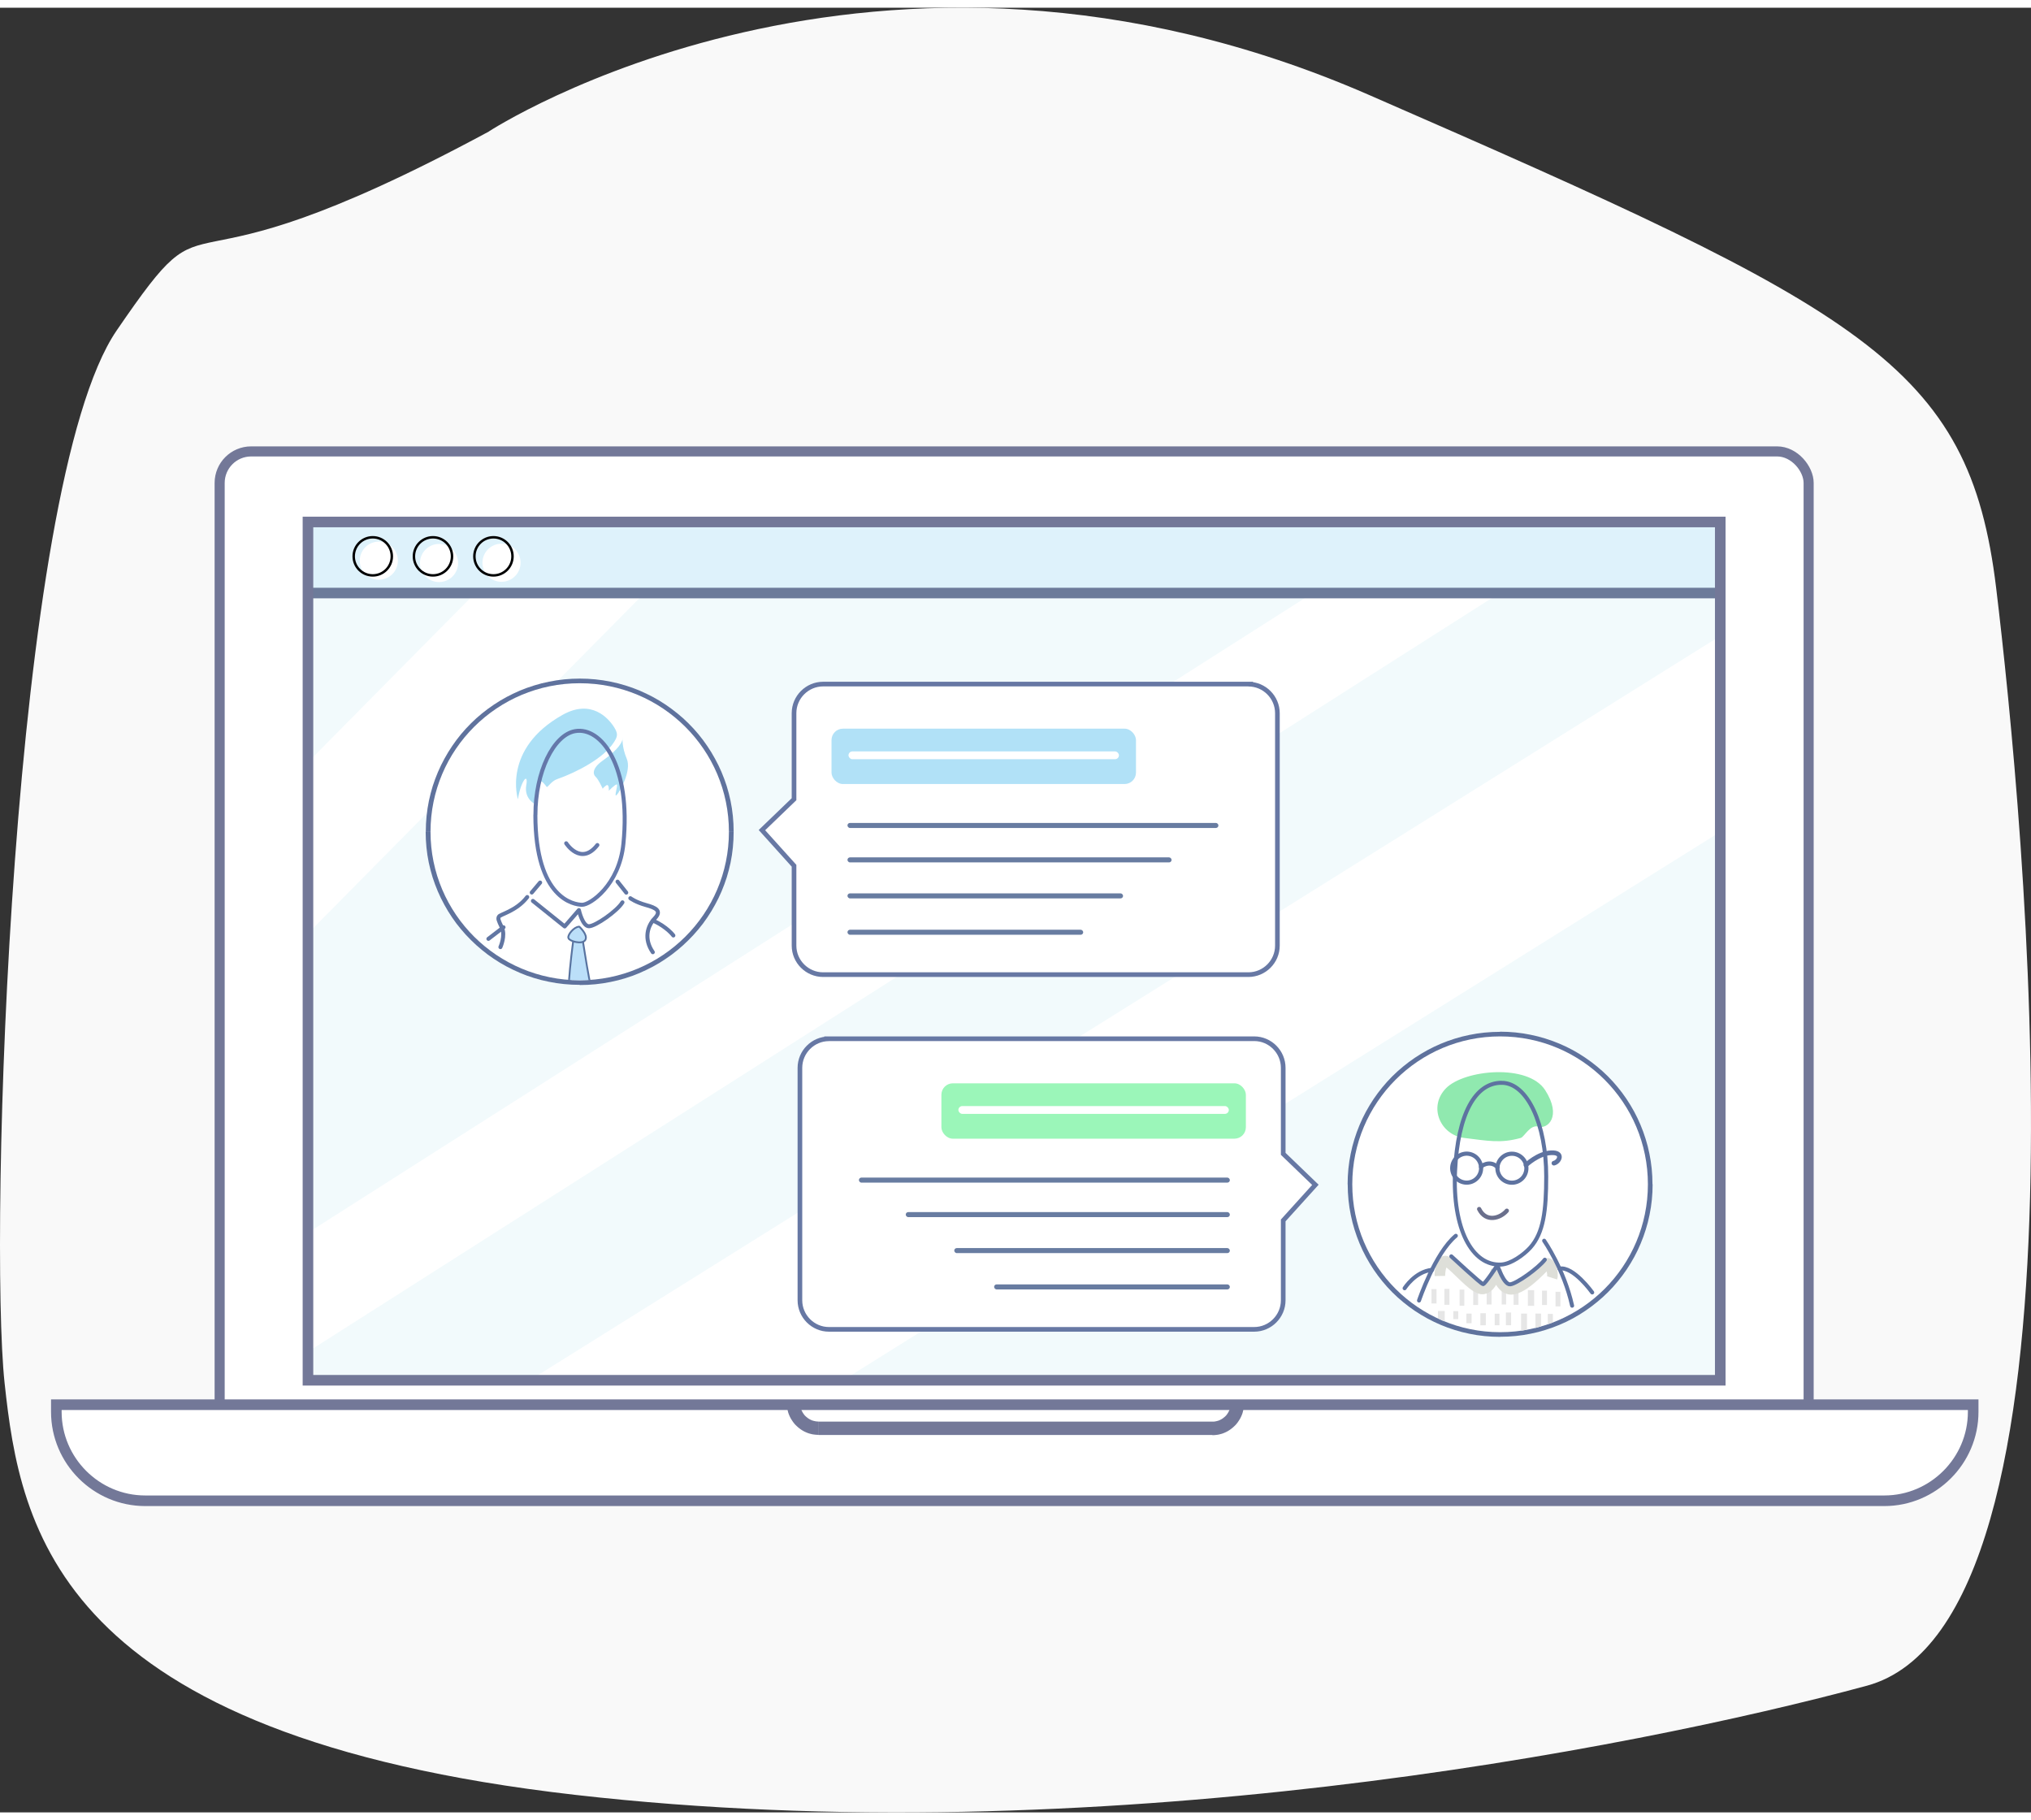 <?xml version="1.0" encoding="UTF-8"?>
<!DOCTYPE svg PUBLIC "-//W3C//DTD SVG 1.1//EN" "http://www.w3.org/Graphics/SVG/1.1/DTD/svg11.dtd">
<!-- Creator: CorelDRAW -->
<svg xmlns="http://www.w3.org/2000/svg" xml:space="preserve" width="279px" height="250px" style="shape-rendering:geometricPrecision; text-rendering:geometricPrecision; image-rendering:optimizeQuality; fill-rule:evenodd; clip-rule:evenodd"
viewBox="0 0 31.438 27.931"
 xmlns:xlink="http://www.w3.org/1999/xlink">
 <rect x="0" y="0" width="31.438" height="27.931" fill="#333333" stroke="none"/>
 <defs>
  <style type="text/css">
   <![CDATA[
    .str3 {stroke:black;stroke-width:0.038}
    .str1 {stroke:#6C7B9A;stroke-width:0.164}
    .str2 {stroke:#737898;stroke-width:0.164}
    .str5 {stroke:#DEDFD9;stroke-width:0.164}
    .str12 {stroke:#5873A0;stroke-width:0.056;stroke-linecap:round;stroke-linejoin:round}
    .str10 {stroke:#5E73A0;stroke-width:0.062}
    .str7 {stroke:#5E73A0;stroke-width:0.062;stroke-linecap:round;stroke-linejoin:round}
    .str11 {stroke:#6176A3;stroke-width:0.062;stroke-linecap:round;stroke-linejoin:round}
    .str13 {stroke:#6478AA;stroke-width:0.062;stroke-linecap:round;stroke-linejoin:round}
    .str6 {stroke:#5E73A0;stroke-width:0.064;stroke-linecap:round;stroke-linejoin:round}
    .str8 {stroke:#6A6F8C;stroke-width:0.066;stroke-linecap:round;stroke-linejoin:round}
    .str9 {stroke:#5E73A0;stroke-width:0.072;stroke-linecap:round;stroke-linejoin:round}
    .str4 {stroke:#6778A4;stroke-width:0.144}
    .str0 {stroke:#737898;stroke-width:0.156;stroke-linecap:round;stroke-linejoin:round}
    .fil6 {fill:none}
    .fil4 {fill:none;fill-rule:nonzero}
    .fil8 {fill:#687CA1}
    .fil12 {fill:#90E9AF}
    .fil9 {fill:#9BF6B9}
    .fil13 {fill:#ACE0F6}
    .fil7 {fill:#B1E1F7}
    .fil14 {fill:#BBDFF9}
    .fil3 {fill:#DEF2FB}
    .fil11 {fill:#E6E6E6}
    .fil2 {fill:#F2FAFC}
    .fil0 {fill:#F9F9F9}
    .fil1 {fill:white}
    .fil10 {fill:#5F729D;fill-rule:nonzero}
    .fil5 {fill:#737898;fill-rule:nonzero}
   ]]>
  </style>
    <clipPath id="id0">
     <path d="M4.767 7.959l21.861 0 0 13.284 -21.861 0 0 -13.284z"/>
    </clipPath>
    <clipPath id="id1">
     <path d="M0.872 21.621l29.671 0 0 0.111c0,0.757 -0.619,1.376 -1.376,1.376l-26.919 0c-0.757,0 -1.376,-0.619 -1.376,-1.376l0 -0.111z"/>
    </clipPath>
    <clipPath id="id2">
     <path d="M23.22 15.921c1.264,0 2.288,1.025 2.288,2.289 0,1.264 -1.024,2.289 -2.288,2.289 -1.264,0 -2.288,-1.025 -2.288,-2.289 0,-1.264 1.024,-2.289 2.288,-2.289z"/>
    </clipPath>
    <clipPath id="id3">
     <path d="M8.974 10.455c1.275,0 2.309,1.029 2.309,2.299 0,1.269 -1.034,2.298 -2.309,2.298 -1.276,0 -2.31,-1.029 -2.31,-2.298 0,-1.27 1.034,-2.299 2.31,-2.299z"/>
    </clipPath>
 </defs>
 <g id="Layer_x0020_1">
  <g id="_480120032">
   <path id="_480118544" class="fil0" d="M7.567 1.915c0,0 5.971,-3.904 13.627,-0.564 7.656,3.339 9.286,4.158 9.705,7.632 0.419,3.474 1.647,16 -2.003,16.988 -3.65,0.987 -11.96,2.606 -19.991,1.689 -8.03,-0.917 -8.591,-4.118 -8.834,-6.375 -0.243,-2.257 0.092,-13.892 1.735,-16.29 1.642,-2.398 0.529,-0.258 5.761,-3.079z"/>
   <rect id="_480117032" class="fil1 str0" x="3.4" y="6.867" width="24.596" height="15.62" rx="0.488" ry="0.488"/>
   <polygon id="_480114344" class="fil2" points="4.767,7.959 26.628,7.959 26.628,21.243 4.767,21.243 "/>
   <g style="clip-path:url(#id0)">
    <g>
     <rect id="_480113672" class="fil1" transform="matrix(-0.885 0.895 -0.895 -0.885 12.489 6.518)" width="11.534" height="1.48"/>
     <rect id="_480113960" class="fil1" transform="matrix(-1.062 0.676 -0.676 -1.062 25.685 7.486)" width="23.857" height="1.234"/>
     <rect id="_480117896" class="fil1" transform="matrix(-1.067 0.667 -0.667 -1.067 29.653 10.864)" width="22.558" height="2.043"/>
     <rect id="_480118640" class="fil3 str1" x="2.256" y="4.115" width="26.584" height="4.944"/>
    </g>
   </g>
   <g>
    <polygon class="fil4 str2" points="4.767,7.959 26.628,7.959 26.628,21.243 4.767,21.243 "/>
   </g>
   <circle class="fil1" cx="7.763" cy="8.59" r="0.295"/>
   <circle class="fil1" cx="6.796" cy="8.594" r="0.295"/>
   <path class="fil1" d="M0.872 21.621l29.671 0 0 0.111c0,0.757 -0.619,1.376 -1.376,1.376l-26.919 0c-0.757,0 -1.376,-0.619 -1.376,-1.376l0 -0.111z"/>
   <g style="clip-path:url(#id1)">
    <g id="_480116024">
     <g>
      <path id="_4801143681" class="fil5" d="M18.767 21.32l-6.098 0 0 -0.207 6.098 0 0 0 0 0.207zm0.488 0.281l-0.206 0 0 0 -0 -0.015 -0.001 -0.014 -0.002 -0.014 -0.003 -0.014 -0.003 -0.014 -0.004 -0.014 -0.004 -0.013 -0.005 -0.012 -0.006 -0.012 -0.006 -0.012 -0.007 -0.012 -0.008 -0.012 -0.008 -0.011 -0.008 -0.011 -0.009 -0.01 -0.009 -0.009 -0.01 -0.009 -0.011 -0.009 -0.01 -0.008 -0.011 -0.008 -0.011 -0.007 -0.012 -0.007 -0.012 -0.006 -0.012 -0.006 -0.012 -0.005 -0.013 -0.004 -0.014 -0.004 -0.014 -0.003 -0.014 -0.003 -0.014 -0.002 -0.014 -0.001 -0.015 -0 0 -0.207 0.025 0.001 0.025 0.002 0.025 0.003 0.024 0.004 0.023 0.006 0.023 0.006 0.023 0.008 0.022 0.009 0.022 0.01 0.021 0.011 0.02 0.012 0.02 0.013 0.019 0.014 0.019 0.015 0.017 0.015 0.017 0.016 0.017 0.017 0.015 0.018 0.014 0.018 0.013 0.019 0.013 0.02 0.012 0.02 0.011 0.021 0.01 0.022 0.009 0.022 0.008 0.023 0.006 0.023 0.005 0.023 0.004 0.024 0.003 0.025 0.002 0.025 0 0.025 0 0zm-0.206 0l0 -0 0.206 0 0 0 0 0 -0.206 0zm-0.282 0.489l0 -0.207 0 0 0.015 -0 0.014 -0.001 0.014 -0.002 0.014 -0.003 0.014 -0.003 0.014 -0.004 0.013 -0.004 0.012 -0.005 0.012 -0.006 0.012 -0.006 0.012 -0.007 0.011 -0.007 0.011 -0.008 0.01 -0.008 0.011 -0.009 0.01 -0.009 0.009 -0.009 0.009 -0.01 0.008 -0.011 0.008 -0.011 0.007 -0.011 0.007 -0.012 0.006 -0.012 0.006 -0.012 0.005 -0.012 0.004 -0.013 0.004 -0.013 0.003 -0.014 0.003 -0.014 0.002 -0.014 0.001 -0.014 0 -0.015 0.206 0 -0 0.025 -0.002 0.025 -0.003 0.025 -0.004 0.023 -0.005 0.023 -0.006 0.023 -0.008 0.023 -0.009 0.022 -0.01 0.022 -0.011 0.021 -0.012 0.02 -0.013 0.02 -0.013 0.019 -0.014 0.018 -0.015 0.018 -0.017 0.017 -0.017 0.016 -0.017 0.015 -0.019 0.015 -0.019 0.014 -0.02 0.013 -0.02 0.012 -0.021 0.011 -0.022 0.01 -0.022 0.009 -0.023 0.008 -0.023 0.006 -0.023 0.006 -0.024 0.004 -0.025 0.003 -0.025 0.002 -0.025 0.001 0 0zm-6.098 -0.207l6.098 0 0 0.207 -6.098 0 0 0 0 -0.207zm-0.488 -0.281l0.206 0 0 0 0 0.015 0.001 0.014 0.002 0.014 0.003 0.014 0.003 0.014 0.004 0.013 0.004 0.013 0.005 0.012 0.006 0.012 0.006 0.012 0.007 0.012 0.007 0.011 0.008 0.011 0.008 0.011 0.009 0.01 0.009 0.009 0.01 0.009 0.011 0.009 0.01 0.008 0.011 0.008 0.011 0.007 0.012 0.007 0.012 0.006 0.012 0.006 0.012 0.005 0.013 0.004 0.014 0.004 0.014 0.003 0.014 0.003 0.014 0.002 0.014 0.001 0.015 0 0 0.207 -0.025 -0.001 -0.025 -0.002 -0.025 -0.003 -0.024 -0.004 -0.023 -0.006 -0.023 -0.006 -0.023 -0.008 -0.022 -0.009 -0.022 -0.01 -0.021 -0.011 -0.02 -0.012 -0.02 -0.013 -0.019 -0.014 -0.019 -0.015 -0.017 -0.015 -0.017 -0.016 -0.017 -0.017 -0.015 -0.018 -0.014 -0.018 -0.013 -0.019 -0.013 -0.02 -0.012 -0.02 -0.011 -0.021 -0.01 -0.022 -0.009 -0.022 -0.008 -0.023 -0.006 -0.023 -0.005 -0.023 -0.004 -0.023 -0.003 -0.025 -0.002 -0.025 -0 -0.025 0 0zm0.206 -0l0 0 -0.206 0 0 -0 0 0 0.206 0zm0.282 -0.489l0 0.207 0 0 -0.015 0 -0.014 0.001 -0.014 0.002 -0.014 0.003 -0.014 0.003 -0.014 0.004 -0.013 0.004 -0.012 0.005 -0.012 0.006 -0.012 0.006 -0.012 0.007 -0.011 0.007 -0.011 0.008 -0.01 0.008 -0.011 0.009 -0.01 0.009 -0.009 0.009 -0.009 0.01 -0.008 0.011 -0.008 0.011 -0.008 0.012 -0.007 0.012 -0.006 0.012 -0.006 0.012 -0.005 0.012 -0.004 0.013 -0.004 0.014 -0.003 0.014 -0.003 0.014 -0.002 0.014 -0.001 0.014 -0 0.015 -0.206 0 0 -0.025 0.002 -0.025 0.003 -0.025 0.004 -0.024 0.005 -0.023 0.006 -0.023 0.008 -0.023 0.009 -0.022 0.01 -0.022 0.011 -0.021 0.012 -0.02 0.013 -0.02 0.013 -0.019 0.014 -0.018 0.015 -0.018 0.017 -0.017 0.017 -0.016 0.017 -0.015 0.019 -0.015 0.019 -0.014 0.02 -0.013 0.02 -0.012 0.021 -0.011 0.022 -0.01 0.022 -0.009 0.023 -0.008 0.023 -0.006 0.023 -0.006 0.024 -0.004 0.025 -0.003 0.025 -0.002 0.025 -0.001 0 0z"/>
     </g>
    </g>
   </g>
   <g>
    <path class="fil4 str2" d="M0.872 21.621l29.671 0 0 0.111c0,0.757 -0.619,1.376 -1.376,1.376l-26.919 0c-0.757,0 -1.376,-0.619 -1.376,-1.376l0 -0.111z"/>
   </g>
   <circle class="fil6 str3" cx="7.638" cy="8.491" r="0.295"/>
   <circle class="fil6 str3" cx="6.702" cy="8.491" r="0.295"/>
   <circle class="fil1" cx="5.864" cy="8.558" r="0.295"/>
   <circle class="fil6 str3" cx="5.77" cy="8.491" r="0.295"/>
   <g>
    <path class="fil6 str4" d="M19.324 10.504l-6.583 0c-0.227,0 -0.414,0.186 -0.414,0.414l0 1.347 -0.483 0.465 0.483 0.536 0 1.25c0,0.227 0.187,0.413 0.414,0.413l6.583 0c0.227,0 0.413,-0.186 0.413,-0.413l0 -3.597c0,-0.228 -0.186,-0.414 -0.413,-0.414z"/>
    <path id="1" class="fil1" d="M19.324 10.504l-6.583 0c-0.227,0 -0.414,0.186 -0.414,0.414l0 1.347 -0.483 0.465 0.483 0.536 0 1.25c0,0.227 0.187,0.413 0.414,0.413l6.583 0c0.227,0 0.413,-0.186 0.413,-0.413l0 -3.597c0,-0.228 -0.186,-0.414 -0.413,-0.414z"/>
   </g>
   <rect class="fil7" x="12.871" y="11.158" width="4.713" height="0.857" rx="0.177" ry="0.177"/>
   <rect class="fil8" x="13.118" y="13.15" width="5.017" height="0.078" rx="0.039" ry="0.039"/>
   <rect class="fil8" x="13.118" y="12.617" width="5.742" height="0.078" rx="0.039" ry="0.039"/>
   <rect class="fil1" x="13.134" y="11.51" width="4.186" height="0.121" rx="0.061" ry="0.061"/>
   <rect class="fil8" x="13.118" y="13.707" width="4.266" height="0.078" rx="0.039" ry="0.039"/>
   <rect class="fil8" x="13.118" y="14.27" width="3.649" height="0.078" rx="0.039" ry="0.039"/>
   <g>
    <path class="fil6 str4" d="M12.831 15.993l6.583 0c0.227,0 0.413,0.187 0.413,0.414l0 1.347 0.484 0.466 -0.484 0.535 0 1.25c0,0.227 -0.186,0.414 -0.413,0.414l-6.583 0c-0.227,0 -0.413,-0.187 -0.413,-0.414l0 -3.597c0,-0.227 0.186,-0.414 0.413,-0.414z"/>
    <path id="1" class="fil1" d="M12.831 15.993l6.583 0c0.227,0 0.413,0.187 0.413,0.414l0 1.347 0.484 0.466 -0.484 0.535 0 1.25c0,0.227 -0.186,0.414 -0.413,0.414l-6.583 0c-0.227,0 -0.413,-0.187 -0.413,-0.414l0 -3.597c0,-0.227 0.186,-0.414 0.413,-0.414z"/>
   </g>
   <rect class="fil9" x="14.572" y="16.647" width="4.713" height="0.857" rx="0.177" ry="0.177"/>
   <rect class="fil8" x="14.02" y="18.64" width="5.017" height="0.078" rx="0.039" ry="0.039"/>
   <rect class="fil8" x="13.295" y="18.106" width="5.742" height="0.078" rx="0.039" ry="0.039"/>
   <rect class="fil1" x="14.835" y="16.999" width="4.186" height="0.121" rx="0.061" ry="0.061"/>
   <rect class="fil8" x="14.771" y="19.197" width="4.266" height="0.078" rx="0.039" ry="0.039"/>
   <rect class="fil8" x="15.388" y="19.759" width="3.649" height="0.078" rx="0.039" ry="0.039"/>
   <g>
    <path class="fil10" d="M25.58 18.21l-0.144 0 0 0 -0.003 -0.114 -0.008 -0.113 -0.014 -0.111 -0.02 -0.109 -0.025 -0.107 -0.03 -0.105 -0.035 -0.103 -0.04 -0.101 -0.044 -0.098 -0.049 -0.096 -0.053 -0.093 -0.058 -0.09 -0.062 -0.087 -0.066 -0.084 -0.07 -0.08 -0.073 -0.077 -0.077 -0.073 -0.08 -0.07 -0.084 -0.066 -0.087 -0.062 -0.09 -0.058 -0.093 -0.053 -0.096 -0.049 -0.098 -0.044 -0.1 -0.04 -0.103 -0.035 -0.105 -0.03 -0.107 -0.025 -0.109 -0.019 -0.111 -0.014 -0.113 -0.009 -0.114 -0.003 0 -0.144 0.121 0.003 0.12 0.009 0.118 0.015 0.116 0.021 0.114 0.026 0.112 0.032 0.11 0.037 0.107 0.042 0.105 0.047 0.102 0.052 0.099 0.057 0.096 0.062 0.093 0.066 0.089 0.07 0.086 0.074 0.082 0.078 0.078 0.082 0.074 0.086 0.07 0.089 0.066 0.093 0.061 0.096 0.057 0.099 0.052 0.102 0.047 0.105 0.042 0.107 0.037 0.11 0.032 0.112 0.026 0.114 0.021 0.116 0.015 0.118 0.009 0.12 0.003 0.121 0 0zm-2.36 2.361l0 -0.144 0 0 0.114 -0.003 0.113 -0.009 0.111 -0.014 0.109 -0.019 0.107 -0.025 0.105 -0.03 0.103 -0.035 0.1 -0.04 0.098 -0.044 0.096 -0.049 0.093 -0.053 0.09 -0.058 0.087 -0.062 0.084 -0.066 0.08 -0.07 0.077 -0.073 0.073 -0.077 0.07 -0.08 0.066 -0.084 0.062 -0.087 0.058 -0.09 0.053 -0.093 0.049 -0.096 0.044 -0.098 0.04 -0.101 0.035 -0.103 0.03 -0.105 0.025 -0.107 0.02 -0.109 0.014 -0.111 0.008 -0.113 0.003 -0.114 0.144 0 -0.003 0.121 -0.009 0.12 -0.015 0.118 -0.021 0.116 -0.026 0.114 -0.032 0.112 -0.037 0.11 -0.042 0.107 -0.047 0.105 -0.052 0.102 -0.057 0.099 -0.061 0.096 -0.066 0.093 -0.07 0.089 -0.074 0.086 -0.078 0.082 -0.082 0.078 -0.086 0.074 -0.089 0.07 -0.093 0.066 -0.096 0.062 -0.099 0.057 -0.102 0.052 -0.105 0.047 -0.107 0.042 -0.11 0.037 -0.112 0.032 -0.114 0.026 -0.116 0.021 -0.118 0.015 -0.12 0.009 -0.121 0.003 0 0zm-2.36 -2.361l0.144 0 0 0 0.003 0.114 0.008 0.113 0.014 0.111 0.019 0.109 0.025 0.107 0.03 0.105 0.035 0.103 0.04 0.101 0.044 0.098 0.049 0.095 0.053 0.093 0.058 0.09 0.062 0.087 0.066 0.084 0.07 0.08 0.073 0.077 0.077 0.073 0.08 0.07 0.084 0.066 0.087 0.062 0.09 0.058 0.093 0.053 0.096 0.049 0.098 0.044 0.1 0.04 0.103 0.035 0.105 0.03 0.107 0.025 0.109 0.019 0.111 0.014 0.113 0.009 0.114 0.003 0 0.144 -0.121 -0.003 -0.12 -0.009 -0.118 -0.015 -0.116 -0.021 -0.114 -0.026 -0.112 -0.032 -0.11 -0.037 -0.107 -0.042 -0.104 -0.047 -0.102 -0.052 -0.099 -0.057 -0.096 -0.061 -0.093 -0.066 -0.089 -0.07 -0.086 -0.074 -0.082 -0.078 -0.078 -0.082 -0.074 -0.086 -0.07 -0.089 -0.066 -0.093 -0.061 -0.096 -0.057 -0.099 -0.052 -0.102 -0.047 -0.105 -0.042 -0.107 -0.037 -0.11 -0.032 -0.112 -0.026 -0.114 -0.021 -0.116 -0.015 -0.118 -0.009 -0.12 -0.003 -0.121 0 0zm2.36 -2.361l0 0.144 0 0 -0.114 0.003 -0.113 0.009 -0.111 0.014 -0.109 0.019 -0.107 0.025 -0.105 0.03 -0.103 0.035 -0.1 0.04 -0.098 0.044 -0.096 0.049 -0.093 0.053 -0.09 0.058 -0.087 0.062 -0.084 0.066 -0.08 0.07 -0.077 0.073 -0.073 0.077 -0.07 0.08 -0.066 0.084 -0.062 0.087 -0.058 0.09 -0.053 0.093 -0.049 0.095 -0.044 0.098 -0.04 0.101 -0.035 0.103 -0.03 0.105 -0.025 0.107 -0.019 0.109 -0.014 0.111 -0.008 0.113 -0.003 0.114 -0.144 0 0.003 -0.121 0.009 -0.12 0.015 -0.118 0.021 -0.116 0.026 -0.114 0.032 -0.112 0.037 -0.11 0.042 -0.107 0.047 -0.105 0.052 -0.102 0.057 -0.099 0.061 -0.096 0.066 -0.093 0.07 -0.089 0.074 -0.086 0.078 -0.082 0.082 -0.078 0.086 -0.074 0.089 -0.07 0.093 -0.066 0.096 -0.061 0.099 -0.057 0.102 -0.052 0.104 -0.047 0.107 -0.042 0.11 -0.037 0.112 -0.032 0.114 -0.026 0.116 -0.021 0.118 -0.015 0.12 -0.009 0.121 -0.003 0 0z"/>
   </g>
   <path id="1" class="fil1" d="M23.22 15.921c1.264,0 2.288,1.025 2.288,2.289 0,1.264 -1.024,2.289 -2.288,2.289 -1.264,0 -2.288,-1.025 -2.288,-2.289 0,-1.264 1.024,-2.289 2.288,-2.289z"/>
   <g style="clip-path:url(#id2)">
    <g>
     <rect class="fil11" x="22.158" y="19.832" width="0.078" height="0.222"/>
     <rect class="fil11" x="22.358" y="19.829" width="0.078" height="0.246"/>
     <rect class="fil11" x="22.593" y="19.84" width="0.073" height="0.249"/>
     <rect class="fil11" x="22.804" y="19.837" width="0.076" height="0.241"/>
     <rect class="fil11" x="23.012" y="19.848" width="0.076" height="0.222"/>
     <rect class="fil11" x="23.245" y="19.827" width="0.068" height="0.243"/>
     <rect class="fil11" x="23.429" y="19.848" width="0.076" height="0.227"/>
     <rect class="fil11" x="23.65" y="19.848" width="0.097" height="0.243"/>
     <rect class="fil11" x="23.869" y="19.856" width="0.076" height="0.222"/>
     <rect class="fil11" x="24.078" y="19.873" width="0.076" height="0.227"/>
     <rect class="fil11" x="22.258" y="20.17" width="0.105" height="0.262"/>
     <rect class="fil11" x="22.496" y="20.173" width="0.076" height="0.124"/>
     <rect class="fil11" x="22.698" y="20.211" width="0.081" height="0.149"/>
     <rect class="fil11" x="22.915" y="20.205" width="0.084" height="0.187"/>
     <rect class="fil11" x="23.137" y="20.213" width="0.073" height="0.178"/>
     <rect class="fil11" x="23.31" y="20.194" width="0.081" height="0.197"/>
     <rect class="fil11" x="23.545" y="20.211" width="0.092" height="0.311"/>
     <rect class="fil11" x="23.767" y="20.211" width="0.087" height="0.241"/>
     <rect class="fil11" x="23.959" y="20.216" width="0.078" height="0.289"/>
     <path class="fil6 str5" d="M22.288 19.629c0,0 -0.003,-0.173 0.068,-0.227 0.07,-0.054 0.414,0.408 0.576,0.427 0.162,0.019 0.23,-0.295 0.23,-0.295 0,0 0.054,0.343 0.268,0.297 0.214,-0.046 0.49,-0.384 0.525,-0.397 0.035,-0.014 0.095,0.146 0.07,0.224"/>
     <path class="fil12" d="M23.541 17.492c0.059,-0.022 0.145,-0.214 0.277,-0.174 0.131,0.04 0.365,-0.151 0.1,-0.565 -0.266,-0.414 -1.25,-0.317 -1.533,-0.032 -0.283,0.286 -0.091,0.725 0.277,0.771 0.368,0.045 0.565,0.088 0.879,0z"/>
     <g>
      <path class="fil6 str6" d="M22.627 17.749c0.116,-0.042 0.244,0.018 0.286,0.135 0.042,0.116 -0.018,0.244 -0.135,0.287 -0.116,0.042 -0.244,-0.019 -0.286,-0.135 -0.042,-0.116 0.019,-0.245 0.135,-0.287z"/>
     </g>
     <g>
      <path class="fil6 str6" d="M23.327 17.75c0.117,-0.042 0.245,0.019 0.287,0.135 0.042,0.117 -0.018,0.245 -0.135,0.287 -0.116,0.042 -0.244,-0.018 -0.287,-0.135 -0.042,-0.116 0.019,-0.244 0.135,-0.287z"/>
     </g>
     <g>
      <path class="fil6 str6" d="M22.926 17.944c-0.023,-0.005 0.138,-0.123 0.255,0.002"/>
     </g>
     <g>
      <path class="fil6 str7" d="M22.465 19.325c0,0 0.463,0.43 0.492,0.43 0.029,0 0.221,-0.292 0.221,-0.292 0,0 0.099,0.303 0.198,0.295 0.099,-0.008 0.438,-0.252 0.536,-0.381"/>
     </g>
     <g>
      <path class="fil6 str8" d="M23.324 18.619c-0.101,0.118 -0.323,0.186 -0.428,-0.026"/>
     </g>
     <g>
      <path class="fil6 str9" d="M23.62 17.912c0,0 0.189,-0.181 0.389,-0.19 0.2,-0.01 0.13,0.141 0.044,0.161"/>
     </g>
     <g>
      <path class="fil6 str10" d="M23.242 16.639c0.403,0 0.692,0.648 0.692,1.447 0,0.531 -0.042,0.876 -0.247,1.104 -0.104,0.114 -0.299,0.254 -0.45,0.262 -0.451,0.024 -0.757,-0.556 -0.714,-1.447 0.043,-0.891 0.316,-1.366 0.719,-1.366z"/>
     </g>
     <g>
      <path class="fil6 str7" d="M21.965 20.009c0,0 0.247,-0.734 0.57,-1.002"/>
     </g>
     <g>
      <path class="fil6 str7" d="M23.902 19.083c0,0 0.308,0.443 0.433,1.006"/>
     </g>
     <g>
      <path class="fil6 str7" d="M24.646 19.884c0,0 -0.293,-0.409 -0.506,-0.369"/>
     </g>
     <g>
      <path class="fil6 str7" d="M21.742 19.819c0,0 0.164,-0.261 0.426,-0.285"/>
     </g>
    </g>
   </g>
   <g>
    <path class="fil10" d="M11.355 12.754l-0.145 0 0 0 -0.003 -0.115 -0.009 -0.113 -0.014 -0.111 -0.02 -0.11 -0.025 -0.108 -0.03 -0.106 -0.035 -0.104 -0.04 -0.101 -0.045 -0.099 -0.049 -0.096 -0.054 -0.093 -0.058 -0.09 -0.062 -0.088 -0.066 -0.084 -0.07 -0.08 -0.074 -0.077 -0.078 -0.074 -0.081 -0.07 -0.085 -0.066 -0.088 -0.062 -0.091 -0.058 -0.094 -0.053 -0.096 -0.049 -0.099 -0.045 -0.102 -0.04 -0.104 -0.035 -0.106 -0.03 -0.108 -0.025 -0.11 -0.02 -0.112 -0.014 -0.114 -0.008 -0.115 -0.003 0 -0.144 0.122 0.003 0.121 0.009 0.119 0.015 0.117 0.021 0.115 0.026 0.113 0.032 0.111 0.037 0.108 0.042 0.105 0.048 0.103 0.052 0.1 0.057 0.097 0.062 0.093 0.066 0.09 0.07 0.087 0.074 0.083 0.079 0.079 0.082 0.075 0.086 0.071 0.09 0.066 0.093 0.062 0.096 0.057 0.099 0.053 0.102 0.048 0.105 0.043 0.108 0.038 0.11 0.032 0.113 0.027 0.115 0.021 0.117 0.015 0.119 0.009 0.12 0.003 0.122 0 0zm-2.381 2.37l0 -0.144 0 0 0.115 -0.003 0.114 -0.008 0.112 -0.014 0.11 -0.02 0.108 -0.025 0.106 -0.03 0.104 -0.035 0.102 -0.04 0.099 -0.045 0.096 -0.049 0.094 -0.053 0.091 -0.058 0.088 -0.062 0.085 -0.066 0.081 -0.07 0.078 -0.074 0.074 -0.077 0.07 -0.081 0.066 -0.084 0.062 -0.087 0.058 -0.09 0.054 -0.093 0.049 -0.096 0.045 -0.099 0.04 -0.101 0.035 -0.103 0.03 -0.106 0.025 -0.108 0.02 -0.11 0.014 -0.111 0.009 -0.113 0.003 -0.114 0.145 0 -0.003 0.122 -0.009 0.121 -0.015 0.119 -0.021 0.117 -0.027 0.114 -0.032 0.113 -0.038 0.11 -0.043 0.108 -0.048 0.105 -0.053 0.102 -0.057 0.099 -0.062 0.096 -0.066 0.093 -0.071 0.089 -0.075 0.086 -0.079 0.082 -0.083 0.079 -0.086 0.074 -0.09 0.071 -0.094 0.066 -0.096 0.062 -0.1 0.057 -0.103 0.052 -0.105 0.048 -0.108 0.043 -0.111 0.037 -0.113 0.032 -0.115 0.026 -0.117 0.021 -0.119 0.015 -0.121 0.009 -0.122 0.003 0 0zm-2.382 -2.37l0.145 0 0 0 0.003 0.114 0.009 0.113 0.014 0.111 0.02 0.11 0.025 0.108 0.03 0.106 0.035 0.103 0.04 0.101 0.045 0.099 0.049 0.096 0.054 0.093 0.058 0.09 0.063 0.087 0.066 0.084 0.07 0.081 0.074 0.077 0.078 0.074 0.081 0.07 0.085 0.066 0.088 0.062 0.091 0.058 0.094 0.053 0.096 0.049 0.099 0.045 0.102 0.04 0.104 0.035 0.106 0.03 0.108 0.025 0.11 0.02 0.112 0.014 0.114 0.008 0.115 0.003 0 0.144 -0.123 -0.003 -0.121 -0.009 -0.119 -0.015 -0.117 -0.021 -0.116 -0.026 -0.113 -0.032 -0.111 -0.037 -0.108 -0.043 -0.106 -0.048 -0.103 -0.052 -0.1 -0.057 -0.097 -0.062 -0.094 -0.066 -0.09 -0.071 -0.086 -0.074 -0.083 -0.079 -0.079 -0.082 -0.075 -0.086 -0.071 -0.089 -0.066 -0.093 -0.062 -0.096 -0.057 -0.099 -0.053 -0.102 -0.048 -0.105 -0.043 -0.108 -0.038 -0.11 -0.032 -0.113 -0.027 -0.114 -0.021 -0.117 -0.015 -0.119 -0.009 -0.121 -0.003 -0.122 0 0zm2.382 -2.371l0 0.144 0 0 -0.115 0.003 -0.114 0.008 -0.112 0.014 -0.11 0.02 -0.108 0.025 -0.106 0.03 -0.104 0.035 -0.102 0.04 -0.099 0.045 -0.096 0.049 -0.094 0.053 -0.091 0.058 -0.088 0.062 -0.085 0.066 -0.081 0.07 -0.078 0.074 -0.074 0.077 -0.07 0.08 -0.066 0.084 -0.063 0.087 -0.058 0.09 -0.054 0.093 -0.049 0.096 -0.045 0.099 -0.04 0.101 -0.035 0.104 -0.03 0.106 -0.025 0.108 -0.02 0.11 -0.014 0.111 -0.009 0.113 -0.003 0.115 -0.145 0 0.003 -0.122 0.009 -0.12 0.015 -0.119 0.021 -0.117 0.027 -0.115 0.032 -0.113 0.038 -0.11 0.043 -0.108 0.048 -0.105 0.053 -0.102 0.057 -0.099 0.062 -0.096 0.066 -0.093 0.071 -0.09 0.075 -0.086 0.079 -0.082 0.083 -0.079 0.087 -0.074 0.09 -0.07 0.094 -0.066 0.097 -0.062 0.1 -0.057 0.103 -0.052 0.106 -0.048 0.108 -0.042 0.111 -0.037 0.113 -0.032 0.116 -0.026 0.117 -0.021 0.119 -0.015 0.121 -0.009 0.123 -0.003 0 0z"/>
   </g>
   <path id="1" class="fil1" d="M8.974 10.455c1.275,0 2.309,1.029 2.309,2.299 0,1.269 -1.034,2.298 -2.309,2.298 -1.276,0 -2.31,-1.029 -2.31,-2.298 0,-1.27 1.034,-2.299 2.31,-2.299z"/>
   <g style="clip-path:url(#id3)">
    <g>
     <g>
      <line id="2" class="fil6 str11" x1="7.56" y1="14.411" x2="7.794" y2= "14.232" />
     </g>
     <g>
      <path class="fil6 str11" d="M7.746 14.539c0,0 0.081,-0.179 0.023,-0.302 -0.058,-0.123 -0.062,-0.135 -0.046,-0.17 0.016,-0.035 0.273,-0.087 0.438,-0.303"/>
     </g>
     <g>
      <line class="fil6 str11" x1="8.231" y1="13.694" x2="8.361" y2= "13.54" />
     </g>
     <g>
      <line class="fil6 str11" x1="9.559" y1="13.526" x2="9.694" y2= "13.696" />
     </g>
     <g>
      <path class="fil6 str11" d="M9.757 13.782c0,0 0.083,0.062 0.239,0.105 0.157,0.043 0.252,0.089 0.138,0.208 -0.114,0.119 -0.17,0.318 -0.029,0.523"/>
     </g>
     <g>
      <path class="fil6 str11" d="M10.423 14.359c0,0 -0.096,-0.132 -0.315,-0.231"/>
     </g>
     <path class="fil13" d="M8.018 12.254c0,0 -0.252,-0.782 0.691,-1.31 0.444,-0.249 0.712,0.05 0.804,0.203 0.056,0.093 0.046,0.136 -0.014,0.227 -0.158,0.242 -0.565,0.456 -0.88,0.567 -0.079,0.028 -0.134,0.117 -0.155,0.121 -0.002,0 -0.157,-0.244 -0.15,0.054 0.005,0.195 -0.026,0.213 -0.026,0.213 0,0 -0.178,-0.079 -0.142,-0.295 0.037,-0.216 -0.088,-0.061 -0.129,0.22z"/>
     <g>
      <g>
       <path class="fil6 str12" d="M8.895 14.385c0,0 -0.131,0.905 -0.072,1.213 0.059,0.309 0.38,0.503 0.38,0.503 0,0 0.058,-0.204 0.113,-0.274 0.055,-0.07 0.068,-0.087 -0.052,-0.256 -0.12,-0.169 -0.222,-0.936 -0.264,-1.177 -0.042,-0.24 -0.115,-0.016 -0.115,-0.016l0.01 0.006z"/>
       <path id="1" class="fil14" d="M8.895 14.385c0,0 -0.131,0.905 -0.072,1.213 0.059,0.309 0.38,0.503 0.38,0.503 0,0 0.058,-0.204 0.113,-0.274 0.055,-0.07 0.068,-0.087 -0.052,-0.256 -0.12,-0.169 -0.222,-0.936 -0.264,-1.177 -0.042,-0.24 -0.115,-0.016 -0.115,-0.016l0.01 0.006z"/>
      </g>
      <g>
       <path class="fil6 str12" d="M8.961 14.236c0,0 0.126,0.118 0.087,0.185 -0.039,0.066 -0.23,0.012 -0.237,-0.029 -0.007,-0.042 0.081,-0.15 0.15,-0.155z"/>
       <path id="1" class="fil14" d="M8.961 14.236c0,0 0.126,0.118 0.087,0.185 -0.039,0.066 -0.23,0.012 -0.237,-0.029 -0.007,-0.042 0.081,-0.15 0.15,-0.155z"/>
      </g>
     </g>
     <path class="fil13" d="M9.637 11.306c0,0 -0.014,0.132 0.065,0.319 0.079,0.187 -0.116,0.525 -0.159,0.562 -0.043,0.038 0.027,-0.157 0.005,-0.165 -0.022,-0.008 -0.124,0.097 -0.124,0.097 0,0 0.008,-0.119 -0.043,-0.081 -0.051,0.038 -0.051,0.051 -0.051,0.051 0,0 -0.065,-0.146 -0.111,-0.187 -0.046,-0.041 -0.049,-0.135 0.103,-0.244 0.151,-0.108 0.308,-0.243 0.317,-0.354z"/>
     <g>
      <path class="fil6 str13" d="M8.287 12.494c0.002,1.298 0.598,1.387 0.722,1.39 0.125,0.003 0.577,-0.303 0.641,-0.947 0.121,-1.204 -0.344,-1.81 -0.746,-1.741 -0.337,0.058 -0.617,0.635 -0.616,1.297z"/>
     </g>
     <g>
      <path class="fil6 str11" d="M8.249 13.824l0.492 0.395 0.22 -0.253c0,0 0.055,0.25 0.155,0.25 0.1,0 0.438,-0.235 0.519,-0.37"/>
     </g>
     <g>
      <path class="fil6 str13" d="M8.764 12.932c0,0 0.227,0.355 0.483,0.027"/>
     </g>
    </g>
   </g>
  </g>
 </g>
</svg>
